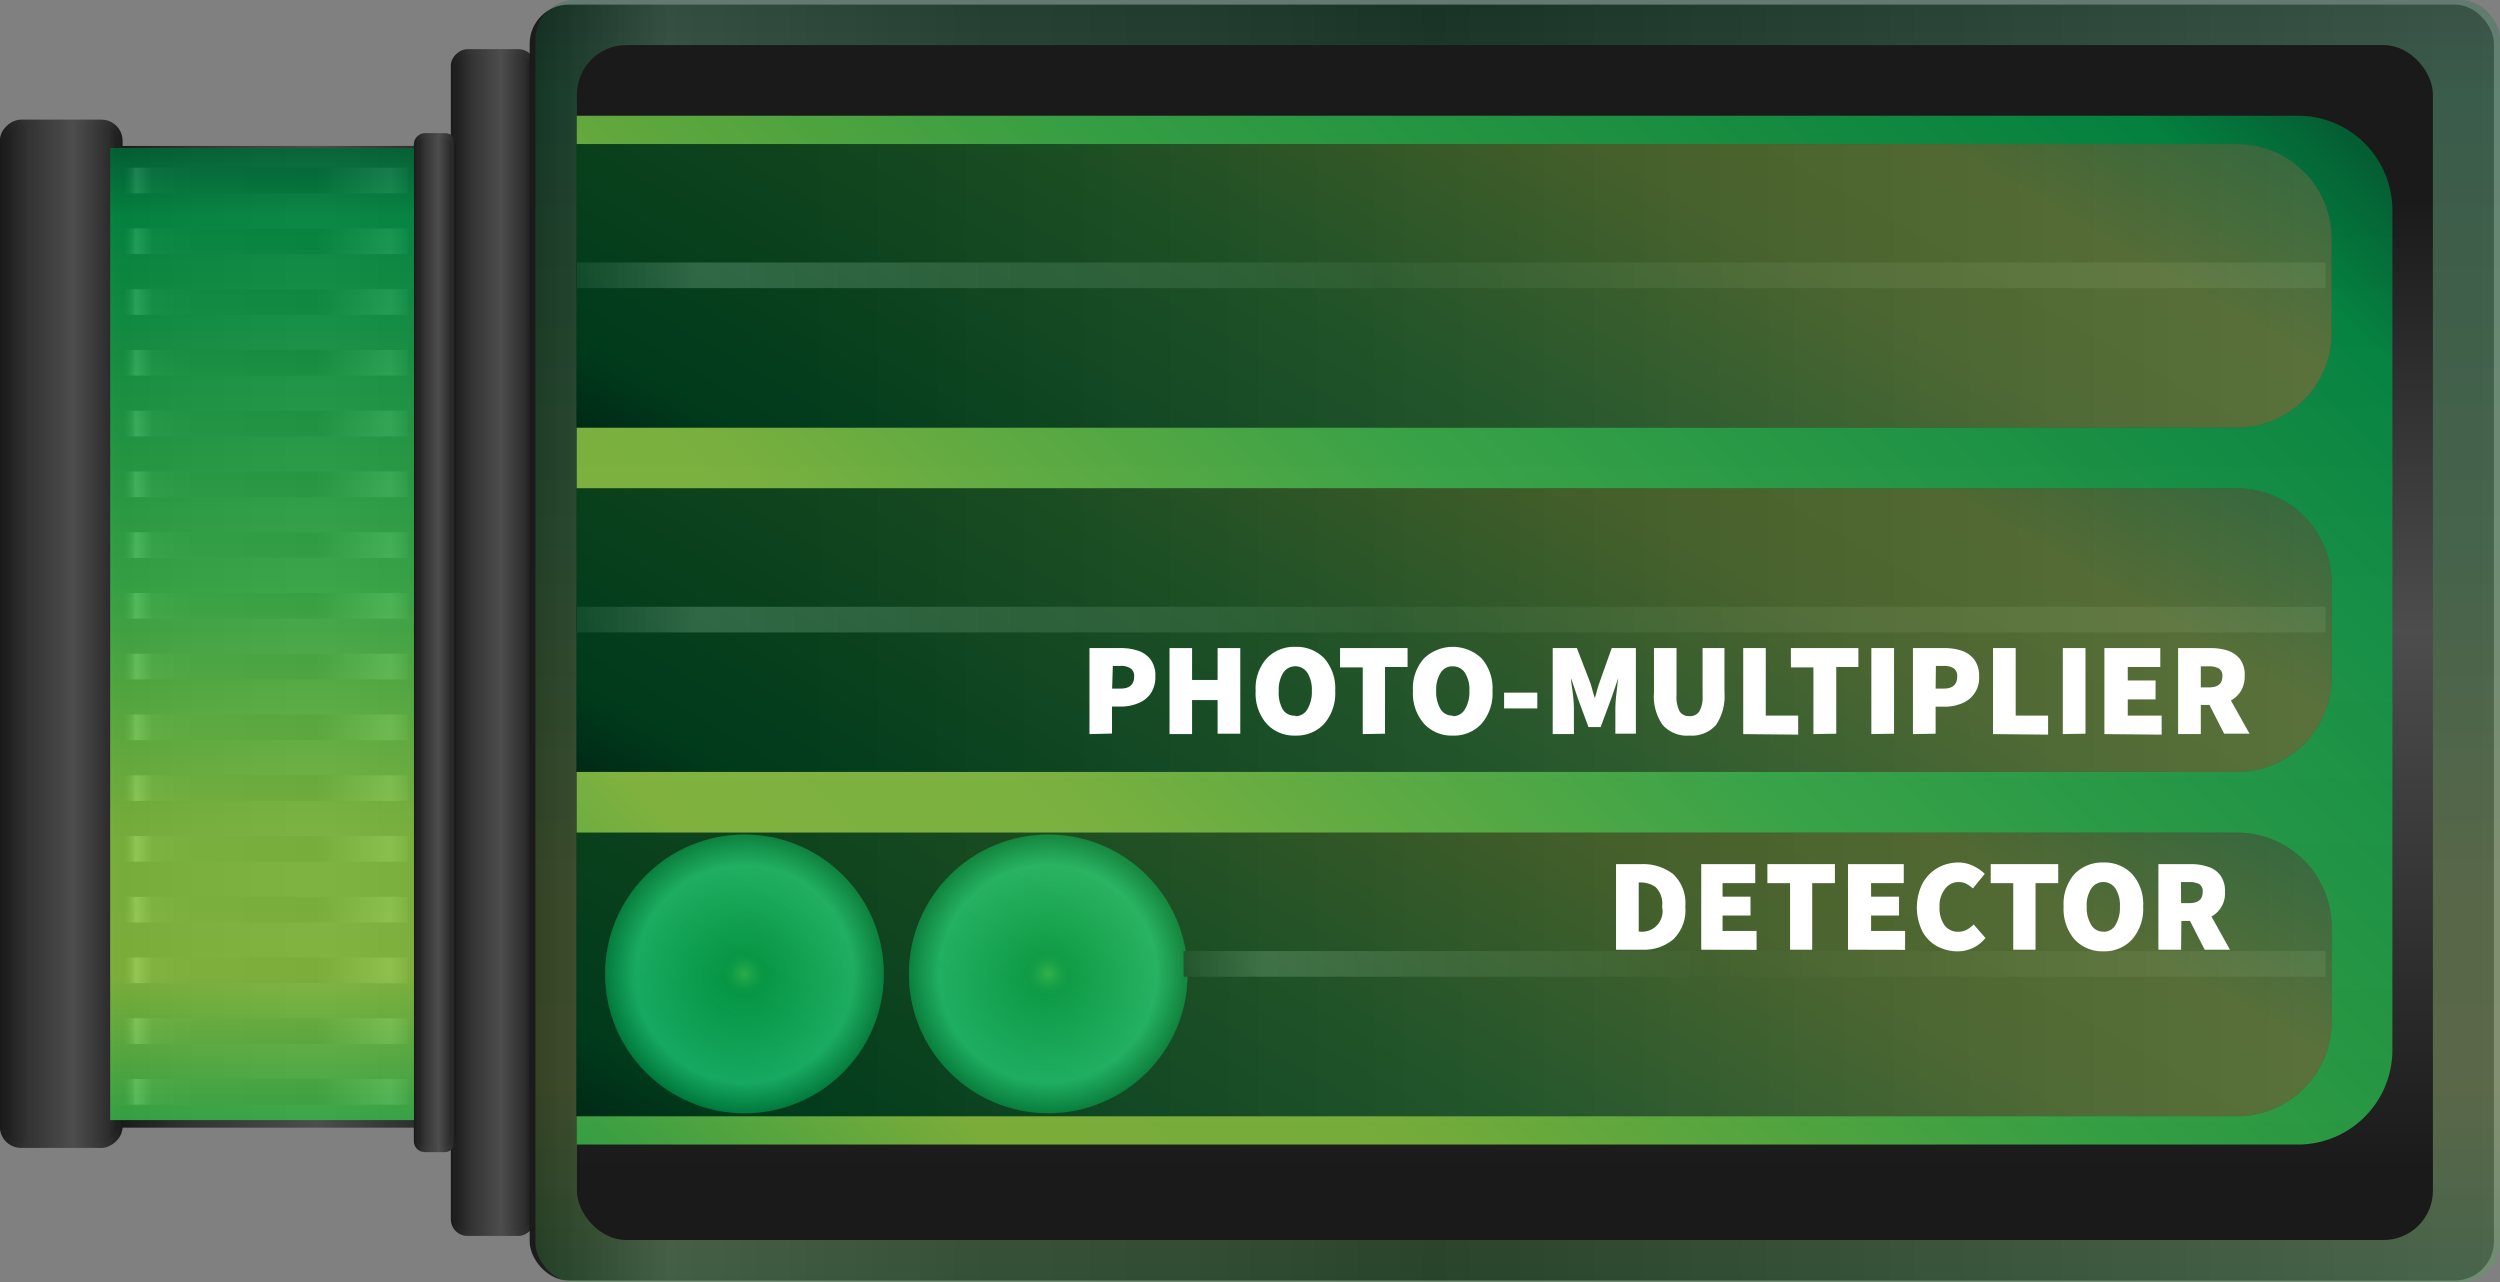 <svg xmlns="http://www.w3.org/2000/svg" xmlns:xlink="http://www.w3.org/1999/xlink" width="185.16" height="94.96" viewBox="0 0 185.16 94.96"><rect x="0" y="0" width="185.16" height="94.96" fill="#808080" stroke="none"/><defs><style>.cls-1{isolation:isolate;}.cls-2,.cls-3,.cls-4,.cls-5{stroke-linejoin:round;stroke-width:0.38px;}.cls-2{fill:url(#linear-gradient);stroke:url(#linear-gradient-2);}.cls-3{fill:url(#linear-gradient-3);stroke:url(#linear-gradient-4);}.cls-4{fill:url(#linear-gradient-5);stroke:url(#linear-gradient-6);}.cls-5{fill:url(#linear-gradient-7);stroke:url(#linear-gradient-8);}.cls-6{fill:url(#linear-gradient-9);}.cls-7{fill:url(#linear-gradient-10);}.cls-8{fill:url(#linear-gradient-11);}.cls-9{fill:url(#linear-gradient-12);}.cls-10{fill:url(#linear-gradient-13);}.cls-11{fill:url(#linear-gradient-14);}.cls-12{fill:url(#linear-gradient-15);}.cls-13{fill:url(#linear-gradient-16);}.cls-14{fill:url(#linear-gradient-17);}.cls-15{fill:url(#linear-gradient-18);}.cls-16{fill:url(#linear-gradient-19);}.cls-17{fill:url(#linear-gradient-20);}.cls-18{fill:url(#linear-gradient-21);}.cls-19{fill:url(#linear-gradient-22);}.cls-20{fill:url(#linear-gradient-23);}.cls-21{fill:url(#linear-gradient-24);}.cls-22{fill:url(#linear-gradient-25);}.cls-23{opacity:0.23;mix-blend-mode:difference;fill:url(#linear-gradient-26);}.cls-24{fill:url(#linear-gradient-27);}.cls-25,.cls-45{opacity:0.85;mix-blend-mode:multiply;}.cls-25{fill:url(#linear-gradient-28);}.cls-26{fill:url(#linear-gradient-29);}.cls-27{fill:url(#linear-gradient-30);}.cls-28{fill:url(#linear-gradient-31);}.cls-29{fill:url(#radial-gradient);}.cls-30{fill:url(#linear-gradient-32);}.cls-31{fill:url(#radial-gradient-2);}.cls-32{fill:url(#radial-gradient-3);}.cls-33{fill:url(#radial-gradient-4);}.cls-34{fill:url(#linear-gradient-33);}.cls-35{fill:url(#radial-gradient-5);}.cls-36{fill:url(#radial-gradient-6);}.cls-37,.cls-38{mix-blend-mode:darken;}.cls-37{fill:url(#radial-gradient-7);}.cls-38{fill:url(#radial-gradient-8);}.cls-39{fill:url(#linear-gradient-34);}.cls-40{fill:url(#linear-gradient-35);}.cls-41{fill:url(#linear-gradient-36);}.cls-42,.cls-43,.cls-44{opacity:0.4;mix-blend-mode:soft-light;}.cls-42{fill:url(#linear-gradient-37);}.cls-43{fill:url(#linear-gradient-38);}.cls-44{fill:url(#linear-gradient-39);}.cls-45{fill:url(#linear-gradient-40);}.cls-46{fill:#fff;}</style><linearGradient id="linear-gradient" x1="-616.57" y1="47.59" x2="-610.7" y2="47.59" gradientTransform="matrix(0, 1, 1, 0, -11.08, 661.23)" gradientUnits="userSpaceOnUse"><stop offset="0" stop-color="#1a1a1a"/><stop offset="0.09" stop-color="#2c2c2c"/><stop offset="0.15" stop-color="#333"/><stop offset="0.4" stop-color="#4d4d4d"/><stop offset="0.78" stop-color="#333"/><stop offset="1" stop-color="#1a1a1a"/></linearGradient><linearGradient id="linear-gradient-2" x1="-616.75" y1="47.59" x2="-610.52" y2="47.59" xlink:href="#linear-gradient"/><linearGradient id="linear-gradient-3" x1="-610.31" y1="47.17" x2="-586.02" y2="47.17" gradientTransform="matrix(0, 1, 1, 0, -26.12, 645.33)" xlink:href="#linear-gradient"/><linearGradient id="linear-gradient-4" x1="-610.5" y1="47.17" x2="-585.83" y2="47.17" gradientTransform="matrix(0, 1, 1, 0, -26.12, 645.33)" xlink:href="#linear-gradient"/><linearGradient id="linear-gradient-5" x1="-586.02" y1="46.94" x2="-577.31" y2="46.94" gradientTransform="matrix(0, 1, 1, 0, -42.4, 628.61)" xlink:href="#linear-gradient"/><linearGradient id="linear-gradient-6" x1="-586.21" y1="46.94" x2="-577.13" y2="46.94" gradientTransform="matrix(0, 1, 1, 0, -42.4, 628.61)" xlink:href="#linear-gradient"/><linearGradient id="linear-gradient-7" x1="-610.7" y1="47.59" x2="-607.97" y2="47.59" gradientTransform="matrix(0, 1, 1, 0, -15.38, 656.93)" xlink:href="#linear-gradient"/><linearGradient id="linear-gradient-8" x1="-610.89" y1="47.59" x2="-607.78" y2="47.59" gradientTransform="matrix(0, 1, 1, 0, -15.38, 656.93)" xlink:href="#linear-gradient"/><linearGradient id="linear-gradient-9" x1="-607.31" y1="17.88" x2="-586.31" y2="17.88" gradientTransform="matrix(1, 0, 0, -1, 616.5, 35.75)" gradientUnits="userSpaceOnUse"><stop offset="0" stop-color="#4d4d4d"/><stop offset="0.06" stop-color="#9e9e9e"/><stop offset="0.32" stop-color="#222"/><stop offset="0.35" stop-color="#232323"/><stop offset="0.78" stop-color="#333"/><stop offset="0.9" stop-color="#454545"/><stop offset="0.96" stop-color="#ccc"/><stop offset="0.96" stop-color="#b6b6b6"/><stop offset="0.97" stop-color="#7f7f7f"/><stop offset="0.98" stop-color="#535353"/><stop offset="0.99" stop-color="#343434"/><stop offset="1" stop-color="#212121"/><stop offset="1" stop-color="#1a1a1a"/></linearGradient><linearGradient id="linear-gradient-10" x1="-607.31" y1="13.38" x2="-586.31" y2="13.38" gradientTransform="matrix(1, 0, 0, -1, 616.5, 26.75)" xlink:href="#linear-gradient-9"/><linearGradient id="linear-gradient-11" x1="-607.31" y1="26.88" x2="-586.31" y2="26.88" gradientTransform="matrix(1, 0, 0, -1, 616.5, 53.75)" xlink:href="#linear-gradient-9"/><linearGradient id="linear-gradient-12" x1="-607.31" y1="22.38" x2="-586.31" y2="22.38" gradientTransform="matrix(1, 0, 0, -1, 616.5, 44.75)" xlink:href="#linear-gradient-9"/><linearGradient id="linear-gradient-13" x1="-607.31" y1="35.88" x2="-586.31" y2="35.88" gradientTransform="matrix(1, 0, 0, -1, 616.5, 71.75)" xlink:href="#linear-gradient-9"/><linearGradient id="linear-gradient-14" x1="-607.31" y1="31.38" x2="-586.31" y2="31.38" gradientTransform="matrix(1, 0, 0, -1, 616.5, 62.75)" xlink:href="#linear-gradient-9"/><linearGradient id="linear-gradient-15" x1="-607.31" y1="44.88" x2="-586.31" y2="44.88" gradientTransform="matrix(1, 0, 0, -1, 616.5, 89.75)" xlink:href="#linear-gradient-9"/><linearGradient id="linear-gradient-16" x1="-607.31" y1="40.38" x2="-586.31" y2="40.38" gradientTransform="matrix(1, 0, 0, -1, 616.5, 80.75)" xlink:href="#linear-gradient-9"/><linearGradient id="linear-gradient-17" x1="-607.31" y1="53.88" x2="-586.31" y2="53.88" gradientTransform="matrix(1, 0, 0, -1, 616.5, 107.75)" xlink:href="#linear-gradient-9"/><linearGradient id="linear-gradient-18" x1="-607.31" y1="49.38" x2="-586.31" y2="49.38" gradientTransform="matrix(1, 0, 0, -1, 616.5, 98.75)" xlink:href="#linear-gradient-9"/><linearGradient id="linear-gradient-19" x1="-607.31" y1="62.88" x2="-586.31" y2="62.88" gradientTransform="matrix(1, 0, 0, -1, 616.5, 125.75)" xlink:href="#linear-gradient-9"/><linearGradient id="linear-gradient-20" x1="-607.31" y1="58.38" x2="-586.31" y2="58.38" gradientTransform="matrix(1, 0, 0, -1, 616.5, 116.75)" xlink:href="#linear-gradient-9"/><linearGradient id="linear-gradient-21" x1="-607.31" y1="71.88" x2="-586.31" y2="71.88" gradientTransform="matrix(1, 0, 0, -1, 616.5, 143.75)" xlink:href="#linear-gradient-9"/><linearGradient id="linear-gradient-22" x1="-607.31" y1="67.38" x2="-586.31" y2="67.38" gradientTransform="matrix(1, 0, 0, -1, 616.5, 134.75)" xlink:href="#linear-gradient-9"/><linearGradient id="linear-gradient-23" x1="-607.31" y1="80.88" x2="-586.31" y2="80.88" gradientTransform="matrix(1, 0, 0, -1, 616.5, 161.75)" xlink:href="#linear-gradient-9"/><linearGradient id="linear-gradient-24" x1="-607.31" y1="76.38" x2="-586.31" y2="76.38" gradientTransform="matrix(1, 0, 0, -1, 616.5, 152.75)" xlink:href="#linear-gradient-9"/><linearGradient id="linear-gradient-25" x1="-761.83" y1="47.59" x2="-616.36" y2="47.59" gradientTransform="matrix(1, 0, 0, -1, 801.06, 95.18)" gradientUnits="userSpaceOnUse"><stop offset="0" stop-color="#4d4d4d"/><stop offset="0.54" stop-color="#222"/><stop offset="0.65" stop-color="#2c2c2c"/><stop offset="0.78" stop-color="#333"/><stop offset="0.93" stop-color="#454545"/><stop offset="1" stop-color="#1a1a1a"/></linearGradient><linearGradient id="linear-gradient-26" x1="-689.54" y1="94.96" x2="-689.54" gradientTransform="matrix(1, 0, 0, -1, 801.95, 94.96)" gradientUnits="userSpaceOnUse"><stop offset="0" stop-color="#39b54a"/><stop offset="0.15" stop-color="#8cc63f"/><stop offset="0.3" stop-color="#85c540"/><stop offset="0.55" stop-color="#39b54a"/><stop offset="0.93" stop-color="#009245"/><stop offset="1" stop-color="#006837"/></linearGradient><linearGradient id="linear-gradient-27" x1="-688.58" y1="91.84" x2="-688.58" y2="3.34" gradientTransform="matrix(1, 0, 0, -1, 800.04, 95.18)" gradientUnits="userSpaceOnUse"><stop offset="0.06" stop-color="#1a1a1a"/><stop offset="0.29" stop-color="#353535"/><stop offset="0.51" stop-color="#4d4d4d"/><stop offset="0.87" stop-color="#1a1a1a"/></linearGradient><linearGradient id="linear-gradient-28" x1="-633.39" y1="98.31" x2="-736.67" y2="-4.98" gradientTransform="matrix(1, 0, 0, -1, 797.04, 93.33)" xlink:href="#linear-gradient-26"/><linearGradient id="linear-gradient-29" x1="-749.81" y1="21.18" x2="-619.85" y2="21.18" gradientTransform="matrix(1, 0, 0, -1, 792.54, 42.35)" gradientUnits="userSpaceOnUse"><stop offset="0" stop-color="#393939"/><stop offset="0.47" stop-color="#181818"/><stop offset="0.87"/></linearGradient><linearGradient id="linear-gradient-30" x1="-749.81" y1="46.68" x2="-619.85" y2="46.68" gradientTransform="matrix(1, 0, 0, -1, 792.54, 93.35)" xlink:href="#linear-gradient-29"/><linearGradient id="linear-gradient-31" x1="-749.81" y1="72.18" x2="-619.85" y2="72.18" gradientTransform="matrix(1, 0, 0, -1, 792.54, 144.35)" xlink:href="#linear-gradient-29"/><radialGradient id="radial-gradient" cx="-632.26" cy="72.13" r="10.32" gradientTransform="matrix(-1, 0, 0, 1, -577.13, 0)" gradientUnits="userSpaceOnUse"><stop offset="0" stop-color="#1a1a1a"/><stop offset="0.09" stop-color="#2c2c2c"/><stop offset="0.15" stop-color="#333"/><stop offset="0.78" stop-color="#333"/><stop offset="1" stop-color="#1a1a1a"/></radialGradient><linearGradient id="linear-gradient-32" x1="-640" y1="72.13" x2="-624.52" y2="72.13" gradientTransform="matrix(-1, 0, 0, 1, -577.13, 0)" gradientUnits="userSpaceOnUse"><stop offset="0.14" stop-color="#b3b3b3"/><stop offset="0.38" stop-color="#999"/><stop offset="0.62" stop-color="#7e7e7e"/><stop offset="0.87" stop-color="#666"/></linearGradient><radialGradient id="radial-gradient-2" cx="-632.26" cy="72.13" r="6.36" gradientTransform="matrix(-1, 0, 0, 1, -577.13, 0)" gradientUnits="userSpaceOnUse"><stop offset="0" stop-color="#1a1a1a"/><stop offset="0.38" stop-color="#2c2c2c"/><stop offset="0.65" stop-color="#333"/><stop offset="0.78" stop-color="#333"/><stop offset="1" stop-color="#1a1a1a"/></radialGradient><radialGradient id="radial-gradient-3" cx="-632.26" cy="72.13" r="6.56" xlink:href="#radial-gradient-2"/><radialGradient id="radial-gradient-4" cx="-654.76" cy="72.13" r="10.32" xlink:href="#radial-gradient"/><linearGradient id="linear-gradient-33" x1="-662.5" y1="72.13" x2="-647.02" y2="72.13" xlink:href="#linear-gradient-32"/><radialGradient id="radial-gradient-5" cx="-654.76" cy="72.13" r="6.36" xlink:href="#radial-gradient-2"/><radialGradient id="radial-gradient-6" cx="-654.76" cy="72.13" r="6.56" xlink:href="#radial-gradient-2"/><radialGradient id="radial-gradient-7" cx="-632.26" cy="72.13" r="10.32" gradientTransform="matrix(-1, 0, 0, 1, -577.13, 0)" gradientUnits="userSpaceOnUse"><stop offset="0" stop-color="#39b54a"/><stop offset="0.06" stop-color="#1aa247"/><stop offset="0.11" stop-color="#079646"/><stop offset="0.15" stop-color="#009245"/><stop offset="0.78" stop-color="#22b573"/><stop offset="1" stop-color="#006837"/></radialGradient><radialGradient id="radial-gradient-8" cx="-654.76" cy="72.13" r="10.32" xlink:href="#radial-gradient-7"/><linearGradient id="linear-gradient-34" x1="-749.36" y1="20.39" x2="-619.83" y2="20.39" gradientTransform="matrix(1, 0, 0, -1, 792.06, 40.78)" xlink:href="#linear-gradient-25"/><linearGradient id="linear-gradient-35" x1="-749.36" y1="45.89" x2="-619.83" y2="45.89" gradientTransform="matrix(1, 0, 0, -1, 792.06, 91.78)" xlink:href="#linear-gradient-25"/><linearGradient id="linear-gradient-36" x1="-749.36" y1="71.39" x2="-664.79" y2="71.39" gradientTransform="matrix(1, 0, 0, -1, 837.02, 142.78)" xlink:href="#linear-gradient-25"/><linearGradient id="linear-gradient-37" x1="-703.23" y1="-13.26" x2="-662.93" y2="56.55" gradientTransform="matrix(1, 0, 0, -1, 792.54, 42.35)" xlink:href="#linear-gradient-26"/><linearGradient id="linear-gradient-38" x1="-703.23" y1="12.24" x2="-662.93" y2="82.05" gradientTransform="matrix(1, 0, 0, -1, 792.54, 93.35)" xlink:href="#linear-gradient-26"/><linearGradient id="linear-gradient-39" x1="-703.23" y1="37.74" x2="-662.93" y2="107.55" gradientTransform="matrix(1, 0, 0, -1, 792.54, 144.35)" xlink:href="#linear-gradient-26"/><linearGradient id="linear-gradient-40" x1="-596.54" y1="82.96" x2="-596.54" y2="10.96" gradientTransform="matrix(1, 0, 0, -1, 615.95, 93.92)" xlink:href="#linear-gradient-26"/></defs><title>Detector_PhotoMultiplier copy</title><g class="cls-1"><g id="Layer_1" data-name="Layer 1"><rect class="cls-2" x="-7.25" y="44.66" width="87.52" height="5.86" rx="1.04" transform="translate(84.1 11.08) rotate(90)"/><rect class="cls-3" x="-15.12" y="35.02" width="72.33" height="24.29" transform="translate(68.21 26.12) rotate(90)"/><rect class="cls-4" x="-33.35" y="42.59" width="75.78" height="8.71" rx="1.38" transform="translate(51.48 42.4) rotate(90)"/><rect class="cls-5" x="-5.33" y="46.22" width="75.09" height="2.74" rx="0.62" transform="translate(79.8 15.38) rotate(90)"/><rect class="cls-6" x="9.19" y="16.93" width="21" height="1.9" transform="translate(39.38 35.75) rotate(-180)"/><rect class="cls-7" x="9.19" y="12.43" width="21" height="1.9" transform="translate(39.38 26.75) rotate(-180)"/><rect class="cls-8" x="9.19" y="25.93" width="21" height="1.9" transform="translate(39.38 53.75) rotate(-180)"/><rect class="cls-9" x="9.19" y="21.43" width="21" height="1.9" transform="translate(39.38 44.75) rotate(-180)"/><rect class="cls-10" x="9.19" y="34.93" width="21" height="1.9" transform="translate(39.38 71.75) rotate(-180)"/><rect class="cls-11" x="9.19" y="30.43" width="21" height="1.9" transform="translate(39.38 62.75) rotate(-180)"/><rect class="cls-12" x="9.19" y="43.93" width="21" height="1.9" transform="translate(39.38 89.75) rotate(-180)"/><rect class="cls-13" x="9.19" y="39.43" width="21" height="1.9" transform="translate(39.38 80.75) rotate(-180)"/><rect class="cls-14" x="9.19" y="52.93" width="21" height="1.9" transform="translate(39.38 107.75) rotate(-180)"/><rect class="cls-15" x="9.19" y="48.43" width="21" height="1.9" transform="translate(39.38 98.75) rotate(-180)"/><rect class="cls-16" x="9.19" y="61.93" width="21" height="1.9" transform="translate(39.38 125.75) rotate(-180)"/><rect class="cls-17" x="9.19" y="57.43" width="21" height="1.9" transform="translate(39.38 116.75) rotate(-180)"/><rect class="cls-18" x="9.19" y="70.93" width="21" height="1.9" transform="translate(39.38 143.75) rotate(-180)"/><rect class="cls-19" x="9.19" y="66.43" width="21" height="1.9" transform="translate(39.38 134.75) rotate(-180)"/><rect class="cls-20" x="9.19" y="79.93" width="21" height="1.9" transform="translate(39.38 161.75) rotate(-180)"/><rect class="cls-21" x="9.19" y="75.43" width="21" height="1.9" transform="translate(39.38 152.75) rotate(-180)"/><rect class="cls-22" x="39.23" y="0.34" width="145.48" height="94.5" rx="2.9" transform="translate(223.94 95.18) rotate(-180)"/><rect class="cls-23" x="39.66" width="145.5" height="94.96" rx="2.9" transform="translate(224.82 94.96) rotate(180)"/><rect class="cls-24" x="42.72" y="3.34" width="137.46" height="88.5" rx="3.65" transform="translate(222.91 95.18) rotate(-180)"/><path class="cls-25" d="M49.72,8.56H177.19a0,0,0,0,1,0,0v76.2a0,0,0,0,1,0,0H49.72a7,7,0,0,1-7-7V15.56a7,7,0,0,1,7-7Z" transform="translate(219.91 93.33) rotate(-180)"/><path class="cls-26" d="M49.72,10.68h123a0,0,0,0,1,0,0v21a0,0,0,0,1,0,0h-123a7,7,0,0,1-7-7v-7a7,7,0,0,1,7-7Z" transform="translate(215.41 42.35) rotate(180)"/><path class="cls-27" d="M49.72,36.18h123a0,0,0,0,1,0,0v21a0,0,0,0,1,0,0h-123a7,7,0,0,1-7-7v-7A7,7,0,0,1,49.72,36.18Z" transform="translate(215.41 93.35) rotate(180)"/><path class="cls-28" d="M49.72,61.68h123a0,0,0,0,1,0,0v21a0,0,0,0,1,0,0h-123a7,7,0,0,1-7-7v-7A7,7,0,0,1,49.72,61.68Z" transform="translate(215.41 144.35) rotate(180)"/><circle class="cls-29" cx="55.14" cy="72.13" r="10.32"/><circle class="cls-30" cx="55.14" cy="72.13" r="7.74"/><circle class="cls-31" cx="55.14" cy="72.13" r="6.36"/><path class="cls-32" d="M48.58,72.13a6.56,6.56,0,1,1,6.56,6.56A6.56,6.56,0,0,1,48.58,72.13Zm.4,0A6.16,6.16,0,1,0,55.14,66,6.16,6.16,0,0,0,49,72.13Z"/><circle class="cls-33" cx="77.64" cy="72.13" r="10.32"/><circle class="cls-34" cx="77.64" cy="72.13" r="7.74"/><circle class="cls-35" cx="77.64" cy="72.13" r="6.36"/><path class="cls-36" d="M71.08,72.13a6.56,6.56,0,1,1,6.56,6.56A6.56,6.56,0,0,1,71.08,72.13Zm.4,0A6.16,6.16,0,1,0,77.64,66,6.16,6.16,0,0,0,71.48,72.13Z"/><circle class="cls-37" cx="55.14" cy="72.13" r="10.32"/><circle class="cls-38" cx="77.64" cy="72.13" r="10.32"/><rect class="cls-39" x="42.7" y="19.44" width="129.54" height="1.9" transform="translate(214.94 40.78) rotate(-180)"/><rect class="cls-40" x="42.7" y="44.94" width="129.54" height="1.9" transform="translate(214.94 91.78) rotate(-180)"/><rect class="cls-41" x="87.66" y="70.44" width="84.58" height="1.9" transform="translate(259.9 142.78) rotate(-180)"/><path class="cls-42" d="M49.72,10.68h123a0,0,0,0,1,0,0v21a0,0,0,0,1,0,0h-123a7,7,0,0,1-7-7v-7a7,7,0,0,1,7-7Z" transform="translate(215.41 42.35) rotate(180)"/><path class="cls-43" d="M49.72,36.18h123a0,0,0,0,1,0,0v21a0,0,0,0,1,0,0h-123a7,7,0,0,1-7-7v-7A7,7,0,0,1,49.72,36.18Z" transform="translate(215.41 93.35) rotate(180)"/><path class="cls-44" d="M49.72,61.68h123a0,0,0,0,1,0,0v21a0,0,0,0,1,0,0h-123a7,7,0,0,1-7-7v-7A7,7,0,0,1,49.72,61.68Z" transform="translate(215.41 144.35) rotate(180)"/><rect class="cls-45" x="8.16" y="10.96" width="22.5" height="72" transform="translate(38.82 93.92) rotate(-180)"/><path class="cls-46" d="M80.69,54.37V48H83a4,4,0,0,1,1.28.19,1.93,1.93,0,0,1,.94.66,2,2,0,0,1,.35,1.25,2.14,2.14,0,0,1-.35,1.27,2,2,0,0,1-.94.72,3.22,3.22,0,0,1-1.24.24h-.68v2ZM82.37,51H83c.65,0,1-.3,1-.9a.67.67,0,0,0-.27-.6,1.3,1.3,0,0,0-.75-.18h-.56Z"/><path class="cls-46" d="M86.62,54.37V48h1.67v2.36h1.89V48h1.68v6.34H90.18V51.85H88.29v2.52Z"/><path class="cls-46" d="M95.94,54.48a2.75,2.75,0,0,1-2.13-.88A3.39,3.39,0,0,1,93,51.17a3.32,3.32,0,0,1,.82-2.41,2.79,2.79,0,0,1,2.13-.85,2.82,2.82,0,0,1,2.13.85,3.36,3.36,0,0,1,.81,2.41,3.43,3.43,0,0,1-.81,2.43A2.78,2.78,0,0,1,95.94,54.48Zm0-1.44a1,1,0,0,0,.89-.51,2.47,2.47,0,0,0,.33-1.36,2.35,2.35,0,0,0-.33-1.34,1.07,1.07,0,0,0-1.79,0,2.35,2.35,0,0,0-.33,1.34A2.47,2.47,0,0,0,95,52.53,1,1,0,0,0,95.94,53Z"/><path class="cls-46" d="M100.93,54.37V49.43H99.25V48h5v1.4h-1.67v4.94Z"/><path class="cls-46" d="M107.6,54.48a2.75,2.75,0,0,1-2.13-.88,3.39,3.39,0,0,1-.82-2.43,3.32,3.32,0,0,1,.82-2.41,3.09,3.09,0,0,1,4.26,0,3.36,3.36,0,0,1,.81,2.41,3.43,3.43,0,0,1-.81,2.43A2.75,2.75,0,0,1,107.6,54.48Zm0-1.44a1,1,0,0,0,.9-.51,2.47,2.47,0,0,0,.33-1.36,2.35,2.35,0,0,0-.33-1.34,1.06,1.06,0,0,0-.9-.48,1,1,0,0,0-.9.48,2.35,2.35,0,0,0-.33,1.34,2.47,2.47,0,0,0,.33,1.36A1,1,0,0,0,107.6,53Z"/><path class="cls-46" d="M111.4,52.47V51.3h2.46v1.17Z"/><path class="cls-46" d="M115,54.37V48h1.79l1,2.59c.06.18.11.36.16.55s.11.38.17.56h0c.06-.18.11-.37.16-.56s.11-.37.17-.55l.92-2.59h1.79v6.34h-1.52V52.49a10.11,10.11,0,0,1,.08-1.13c.05-.43.09-.81.13-1.13h0l-.52,1.52-.78,2.1h-.9l-.78-2.1-.51-1.52h0c0,.32.08.7.13,1.13a10.11,10.11,0,0,1,.08,1.13v1.88Z"/><path class="cls-46" d="M125.15,54.48a2.42,2.42,0,0,1-2-.78,3.66,3.66,0,0,1-.65-2.4V48h1.67V51.5a2.3,2.3,0,0,0,.23,1.19.82.82,0,0,0,.73.35.83.83,0,0,0,.73-.35,2.18,2.18,0,0,0,.24-1.19V48h1.62V51.3a3.78,3.78,0,0,1-.63,2.4A2.38,2.38,0,0,1,125.15,54.48Z"/><path class="cls-46" d="M129.11,54.37V48h1.67V53h2.4v1.41Z"/><path class="cls-46" d="M134.31,54.37V49.43h-1.67V48h5v1.4H136v4.94Z"/><path class="cls-46" d="M138.6,54.37V48h1.68v6.34Z"/><path class="cls-46" d="M141.68,54.37V48H144a4,4,0,0,1,1.28.19,1.93,1.93,0,0,1,.94.66,2,2,0,0,1,.36,1.25,2,2,0,0,1-1.29,2,3.24,3.24,0,0,1-1.25.24h-.68v2ZM143.36,51h.6c.66,0,1-.3,1-.9a.69.69,0,0,0-.26-.6,1.34,1.34,0,0,0-.75-.18h-.57Z"/><path class="cls-46" d="M147.61,54.37V48h1.68V53h2.4v1.41Z"/><path class="cls-46" d="M152.78,54.37V48h1.68v6.34Z"/><path class="cls-46" d="M155.86,54.37V48H160v1.4h-2.41v1h2.06v1.4h-2.06V53h2.51v1.41Z"/><path class="cls-46" d="M163,54.37h-1.68V48h2.4a4.26,4.26,0,0,1,1.26.18,2,2,0,0,1,.92.63,1.93,1.93,0,0,1,.35,1.24,2.08,2.08,0,0,1-.28,1.13,2,2,0,0,1-.74.7l1.38,2.46h-1.88l-1.09-2.13H163Zm0-3.46h.6c.68,0,1-.28,1-.83a.61.61,0,0,0-.26-.57,1.54,1.54,0,0,0-.76-.16H163Z"/><path class="cls-46" d="M119.69,70.34V64h1.87a3.66,3.66,0,0,1,2.35.73,2.94,2.94,0,0,1,.91,2.41,3,3,0,0,1-.9,2.44,3.34,3.34,0,0,1-2.26.76ZM121.37,69h.09a1.52,1.52,0,0,0,1.64-1.85,1.71,1.71,0,0,0-.48-1.45,1.92,1.92,0,0,0-1.16-.34h-.09Z"/><path class="cls-46" d="M126,70.34V64H130v1.41h-2.42v1h2.07v1.4h-2.07v1.14h2.52v1.4Z"/><path class="cls-46" d="M132.58,70.34V65.41H130.9V64h5v1.41h-1.68v4.93Z"/><path class="cls-46" d="M136.87,70.34V64H141v1.41h-2.42v1h2.07v1.4h-2.07v1.14h2.52v1.4Z"/><path class="cls-46" d="M145,70.46a3.19,3.19,0,0,1-1.5-.36,2.72,2.72,0,0,1-1.1-1.08,4,4,0,0,1,0-3.61,3,3,0,0,1,1.13-1.14,3.13,3.13,0,0,1,1.5-.39,2.5,2.5,0,0,1,1.13.26,3.19,3.19,0,0,1,.84.58l-.88,1.08a2.83,2.83,0,0,0-.48-.34,1.2,1.2,0,0,0-.57-.13,1.22,1.22,0,0,0-1,.49,2,2,0,0,0-.42,1.34,2.2,2.2,0,0,0,.38,1.38,1.21,1.21,0,0,0,1,.47,1.28,1.28,0,0,0,.65-.16,2.19,2.19,0,0,0,.5-.38l.87,1A2.61,2.61,0,0,1,145,70.46Z"/><path class="cls-46" d="M149.11,70.34V65.41h-1.67V64h5v1.41h-1.68v4.93Z"/><path class="cls-46" d="M155.78,70.46a2.81,2.81,0,0,1-2.13-.88,3.47,3.47,0,0,1-.81-2.44,3.36,3.36,0,0,1,.81-2.41,2.86,2.86,0,0,1,2.13-.85,2.83,2.83,0,0,1,2.13.85,3.32,3.32,0,0,1,.82,2.41,3.43,3.43,0,0,1-.82,2.44A2.78,2.78,0,0,1,155.78,70.46Zm0-1.45a1,1,0,0,0,.9-.5,2.5,2.5,0,0,0,.33-1.37,2.29,2.29,0,0,0-.33-1.33,1.07,1.07,0,0,0-1.79,0,2.22,2.22,0,0,0-.34,1.33,2.42,2.42,0,0,0,.34,1.37A1,1,0,0,0,155.78,69Z"/><path class="cls-46" d="M161.54,70.34h-1.68V64h2.4a3.86,3.86,0,0,1,1.25.19,1.81,1.81,0,0,1,.93.63,1.94,1.94,0,0,1,.35,1.23,1.94,1.94,0,0,1-1,1.83l1.37,2.46h-1.87l-1.09-2.13h-.64Zm0-3.45h.6c.68,0,1-.28,1-.84a.62.62,0,0,0-.25-.57,1.57,1.57,0,0,0-.76-.15h-.6Z"/></g></g></svg>